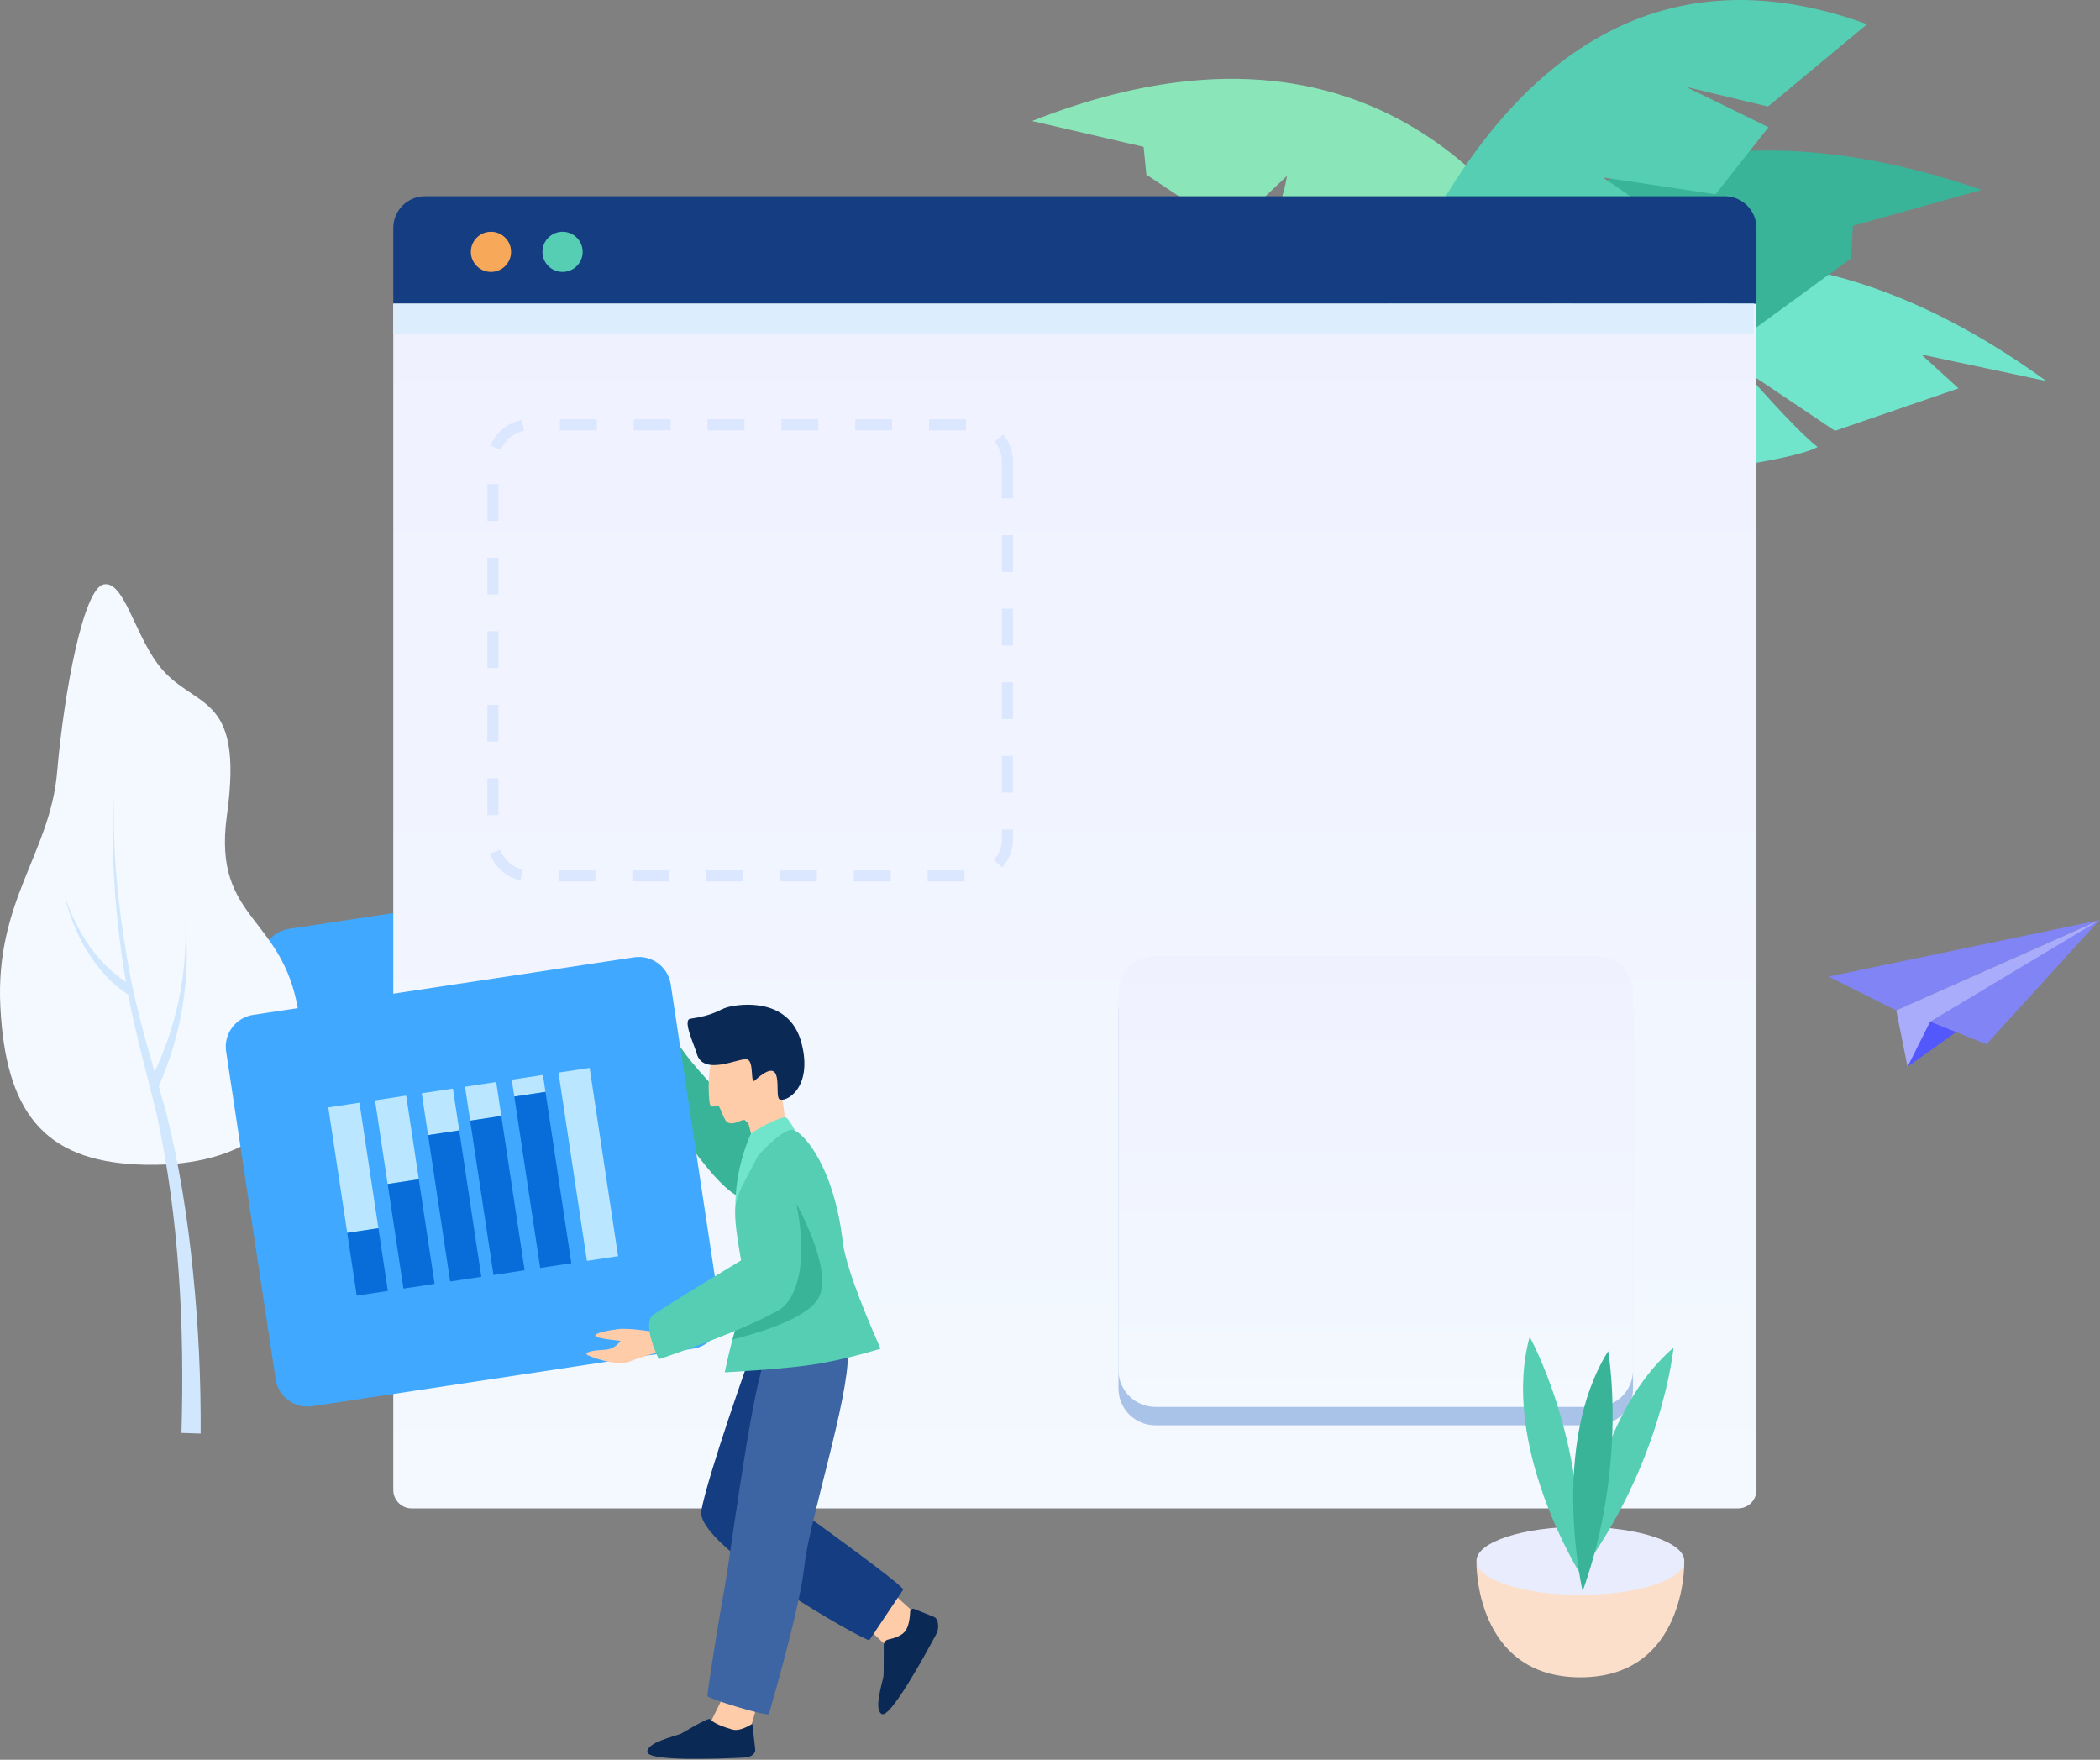 <?xml version="1.0" encoding="UTF-8"?>
<svg width="586px" height="491px" viewBox="0 0 586 491" version="1.1" xmlns="http://www.w3.org/2000/svg" xmlns:xlink="http://www.w3.org/1999/xlink">
    <rect x="0" y="0" width="586" height="491" fill="#808080" stroke="none"/>
    <defs>
        <linearGradient x1="50%" y1="0%" x2="50%" y2="100%" id="linearGradient-1">
            <stop stop-color="#F0F1FF" offset="0%"></stop>
            <stop stop-color="#F3F9FF" offset="100%"></stop>
        </linearGradient>
        <linearGradient x1="50%" y1="0%" x2="50%" y2="100%" id="linearGradient-2">
            <stop stop-color="#F0F1FF" offset="0%"></stop>
            <stop stop-color="#F3F9FF" offset="100%"></stop>
        </linearGradient>
    </defs>
    <g id="web组件设计" stroke="none" stroke-width="1" fill="none" fill-rule="evenodd">
        <g id="插画组件" transform="translate(-1957, -7058)">
            <g id="页面飞走了" transform="translate(1930, 6983)">
                <g id="柱状图" transform="translate(100, 318)" fill-rule="nonzero">
                    <path d="M130.42,109.296 L24.157,125.355 C19.241,126.098 14.653,122.714 13.911,117.798 L0.102,26.408 C-0.64,21.492 2.742,16.904 7.658,16.161 L113.921,0.102 C118.837,-0.64 123.425,2.743 124.167,7.659 L137.976,99.049 C138.718,103.965 135.336,108.553 130.42,109.296 Z" id="Path" fill="#40A9FF"></path>
                    <polygon id="Rectangle" fill="#BAE7FF" transform="translate(59.915, 43.224) rotate(-8.592) translate(-59.915, -43.224) " points="55.519 37.323 64.31 37.323 64.31 49.125 55.519 49.126"></polygon>
                    <polygon id="Rectangle" fill="#096DD9" transform="translate(63.882, 69.483) rotate(-8.592) translate(-63.882, -69.483) " points="59.486 48.828 68.278 48.828 68.277 90.137 59.486 90.137"></polygon>
                    <polygon id="Rectangle" fill="#BAE7FF" transform="translate(47.758, 51.03) rotate(-8.592) translate(-47.758, -51.03) " points="43.362 39.227 52.153 39.227 52.153 62.832 43.362 62.832"></polygon>
                    <polygon id="Rectangle" fill="#096DD9" transform="translate(51.724, 77.288) rotate(-8.592) translate(-51.724, -77.288) " points="47.329 62.535 56.12 62.534 56.12 92.041 47.329 92.042"></polygon>
                    <polygon id="Rectangle" fill="#BAE7FF" transform="translate(35.601, 58.835) rotate(-8.592) translate(-35.601, -58.835) " points="31.206 41.131 39.997 41.131 39.997 76.539 31.205 76.539"></polygon>
                    <polygon id="Rectangle" fill="#096DD9" transform="translate(39.568, 85.093) rotate(-8.592) translate(-39.568, -85.093) " points="35.173 76.241 43.964 76.241 43.964 93.945 35.172 93.945"></polygon>
                    <polygon id="Rectangle" fill="#BAE7FF" transform="translate(101.157, 57.881) rotate(-8.592) translate(-101.157, -57.881) " points="96.762 31.325 105.553 31.325 105.552 84.437 96.761 84.437"></polygon>
                    <polygon id="Rectangle" fill="#BAE7FF" transform="translate(84.508, 35.951) rotate(-8.592) translate(-84.508, -35.951) " points="80.112 33.566 88.904 33.566 88.904 38.336 80.112 38.336"></polygon>
                    <polygon id="Rectangle" fill="#096DD9" transform="translate(88.475, 62.21) rotate(-8.592) translate(-88.475, -62.21) " points="84.08 38.039 92.871 38.039 92.87 86.382 84.079 86.382"></polygon>
                    <polygon id="Rectangle" fill="#BAE7FF" transform="translate(71.829, 40.296) rotate(-8.592) translate(-71.829, -40.296) " points="67.433 35.51 76.225 35.51 76.224 45.083 67.433 45.083"></polygon>
                    <polygon id="Rectangle" fill="#096DD9" transform="translate(75.796, 66.555) rotate(-8.592) translate(-75.796, -66.555) " points="71.4 44.786 80.192 44.785 80.191 88.325 71.4 88.325"></polygon>
                </g>
                <rect id="矩形备份-4" fill-opacity="0" fill="#EFEFEF" x="0" y="0" width="640" height="640"></rect>
                <g id="编组-6" transform="translate(27, 75)" fill-rule="nonzero">
                    <g id="plant_6_" transform="translate(288, 0)">
                        <path d="M79,144 C79,144 155.069,13.538 283,106.307 L248.145,98.92 L258.528,108.361 L224.033,120.209 L198.194,102.858 C198.194,102.858 212.465,119.488 219.203,124.717 C211.916,128.883 174.764,132.973 174.764,132.973 L170.425,113.361 C170.425,113.361 169.232,130.196 172.167,137.587 L136.936,140.561 L131.911,127.753 L119.706,138.395 L79,144 Z" id="Path" fill="#71E5CB"></path>
                        <path d="M81,149 C81,149 114.553,1.275 265,52.977 L229.036,62.995 L228.559,72.065 L202.219,91.285 L182.751,74.512 C182.751,74.512 185.621,90.148 193.646,93.202 C187.923,99.342 169.383,110.334 169.383,110.334 L159.322,92.749 C159.322,92.749 156.912,104.493 161.949,110.739 L135.444,128.715 L126.775,117.873 L131.335,131.431 L81,149 Z" id="Path" fill="#39B499"></path>
                        <path d="M161,109 C161,109 126.457,-16.16 0,33.76 L31.121,40.977 L31.888,48.72 L55.154,64.176 L71.117,49.088 C71.117,49.088 69.289,62.578 62.554,65.494 C67.687,70.533 83.961,79.241 83.961,79.241 L91.856,63.811 C91.856,63.811 94.384,73.77 90.329,79.307 L113.686,93.692 L120.66,84.086 L117.305,95.862 L161,109 Z" id="Path" fill="#8AE6B9"></path>
                        <path d="M81,149 C81,149 111.889,-37.341 233,6.75 L205.359,29.723 L182.45,24.237 L205.49,35.497 L190.714,54.212 L159.291,49.514 L171.021,57.535 L157.944,82.833 L141.557,73.478 C141.557,73.478 142.39,85.549 148.943,90.295 L128.163,114.821 L116.862,106.563 L124.923,118.553 L81,149 Z" id="Path" fill="#55CEB3"></path>
                    </g>
                    <g id="plant_10_" transform="translate(42, 281.5) scale(-1, 1) translate(-42, -281.5) translate(0, 163)">
                        <path d="M45.516,161.916 C71.584,160.769 82.398,147.469 83.897,117.927 C85.396,88.385 70.008,75.073 68.066,52.507 C66.123,29.941 60.719,1.336 55.135,0.077 C49.551,-1.182 46.632,13.267 40.044,22.173 C30.2,35.479 15.764,28.944 20.681,64.506 C24.898,95.008 3.597,91.924 0.314,122.418 C-2.884,152.114 18.811,163.09 45.516,161.916 Z" id="Path" fill="#F3F9FF"></path>
                        <path d="M28.01,237 C27.907,221.828 28.633,206.819 30.147,191.81 C31.628,176.819 33.981,161.888 37.676,147.254 C38.343,144.847 39.032,142.469 39.717,140.085 C33.299,125.752 30.826,109.927 32.275,94.581 C31.745,108.919 34.801,123.272 40.859,136.07 C43.937,125.358 46.917,114.744 48.643,103.703 C51.186,88.974 52.618,73.986 52.128,59 C53.065,73.971 52.08,89.038 49.967,103.91 C49.669,106.285 49.225,108.644 48.818,111.007 C52.581,108.582 55.967,105.156 58.716,101.432 C61.86,97.01 64.303,92.049 66,86.822 C64.733,92.167 62.692,97.366 59.836,102.165 C56.851,106.896 53.285,111.277 48.25,114.508 C46.089,125.773 42.973,136.904 40.282,147.872 C33.966,177.007 32.486,207.156 33.366,236.812 L28.01,237 Z" id="Path" fill="#D0E7FE"></path>
                    </g>
                    <g id="窗口" transform="translate(109, 54)">
                        <g id="Group">
                            <path d="M381.138,30.711 L381.138,361.73 C381.138,364.569 378.833,366.87 375.99,366.87 L5.893,366.87 C3.05,366.87 0.744,364.569 0.744,361.73 L0.744,30.711 L381.138,30.711 Z" id="Path" fill="url(#linearGradient-1)"></path>
                            <path d="M381.138,9.612 L381.138,30.712 L0.744,30.712 L0.744,9.612 C0.744,4.721 4.716,0.756 9.615,0.756 L372.267,0.756 C377.167,0.755 381.138,4.721 381.138,9.612 Z" id="Path" fill="#143E81"></path>
                            <ellipse id="Oval" fill="#F7A959" cx="28.001" cy="16.268" rx="5.612" ry="5.603"></ellipse>
                            <ellipse id="Oval" fill="#55CEB3" cx="47.98" cy="16.268" rx="5.612" ry="5.603"></ellipse>
                            <rect id="Rectangle" fill="#DCEEFD" x="0.744" y="30.711" width="379.66" height="8.449"></rect>
                        </g>
                        <g id="Group" transform="translate(27, 63)">
                            <g transform="translate(176.026, 148.801)" id="Path">
                                <path d="M143.668,16.287 L143.668,121.62 C143.668,127.294 139.053,131.88 133.367,131.88 L10.383,131.88 C4.697,131.88 0.082,127.294 0.082,121.62 L0.082,16.287 C0.082,10.613 4.697,6.027 10.383,6.027 L133.367,6.027 C139.053,6.027 143.668,10.613 143.668,16.287 Z" fill="#A9C2E8"></path>
                                <path d="M143.668,11.157 L143.668,116.489 C143.668,122.163 139.053,126.75 133.367,126.75 L10.383,126.75 C4.697,126.75 0.082,122.163 0.082,116.489 L0.082,11.157 C0.082,5.483 4.697,0.897 10.383,0.897 L133.367,0.897 C139.053,0.897 143.668,5.483 143.668,11.157 Z" fill="url(#linearGradient-2)"></path>
                            </g>
                            <path d="M133.156,128.931 L122.855,128.931 L122.855,125.853 L133.156,125.853 L133.156,128.931 Z M112.554,128.931 L102.253,128.931 L102.253,125.853 L112.554,125.853 L112.554,128.931 Z M91.952,128.931 L81.651,128.931 L81.651,125.853 L91.952,125.853 L91.952,128.931 Z M71.35,128.931 L61.049,128.931 L61.049,125.853 L71.35,125.853 L71.35,128.931 Z M50.748,128.931 L40.447,128.931 L40.447,125.853 L50.748,125.853 L50.748,128.931 Z M30.146,128.931 L19.845,128.931 L19.845,125.853 L30.146,125.853 L30.146,128.931 Z M9.222,128.641 C5.271,127.751 2.087,124.953 0.706,121.155 L3.61,120.107 C4.617,122.871 7.027,124.992 9.903,125.64 L9.222,128.641 Z M143.629,125.033 L141.334,122.971 C142.785,121.368 143.585,119.295 143.585,117.132 L143.585,114.403 L146.676,114.403 L146.676,117.132 C146.676,120.059 145.593,122.865 143.629,125.033 Z M3.09,110.443 L8.10018719e-13,110.443 L8.10018719e-13,100.183 L3.09,100.183 L3.09,110.443 Z M146.676,104.142 L143.585,104.142 L143.585,93.882 L146.676,93.882 L146.676,104.142 Z M3.09,89.922 L8.10018719e-13,89.922 L8.10018719e-13,79.662 L3.09,79.662 L3.09,89.922 Z M146.676,83.622 L143.585,83.622 L143.585,73.361 L146.676,73.361 L146.676,83.622 Z M3.09,69.402 L8.10018719e-13,69.402 L8.10018719e-13,59.141 L3.09,59.141 L3.09,69.402 Z M146.676,63.101 L143.585,63.101 L143.585,52.841 L146.676,52.841 L146.676,63.101 Z M3.09,48.881 L8.10018719e-13,48.881 L8.10018719e-13,38.621 L3.09,38.621 L3.09,48.881 Z M146.676,42.58 L143.585,42.58 L143.585,32.32 L146.676,32.32 L146.676,42.58 Z M3.09,28.361 L8.10018719e-13,28.361 L8.10018719e-13,18.1 L3.09,18.1 L3.09,28.361 Z M146.676,22.06 L143.585,22.06 L143.585,11.799 C143.585,9.758 142.863,7.772 141.552,6.211 L143.924,4.236 C145.699,6.352 146.676,9.038 146.676,11.799 L146.676,22.06 Z M3.731,8.516 L0.868,7.358 C2.395,3.616 5.683,0.939 9.663,0.198 L10.231,3.224 C7.333,3.763 4.842,5.791 3.731,8.516 Z M133.548,3.078 L123.247,3.078 L123.247,1.42108547e-14 L133.548,1.42108547e-14 L133.548,3.078 Z M112.946,3.078 L102.645,3.078 L102.645,1.42108547e-14 L112.946,1.42108547e-14 L112.946,3.078 Z M92.344,3.078 L82.043,3.078 L82.043,1.42108547e-14 L92.344,1.42108547e-14 L92.344,3.078 Z M71.742,3.078 L61.441,3.078 L61.441,1.42108547e-14 L71.742,1.42108547e-14 L71.742,3.078 Z M51.14,3.078 L40.839,3.078 L40.839,1.42108547e-14 L51.14,1.42108547e-14 L51.14,3.078 Z M30.538,3.078 L20.237,3.078 L20.237,1.42108547e-14 L30.538,1.42108547e-14 L30.538,3.078 Z" id="Shape" fill="#DAE7FF"></path>
                        </g>
                    </g>
                    <g id="paperplane" transform="translate(548, 277) scale(-1, 1) translate(-548, -277) translate(510, 256)">
                        <polygon id="Path" fill="#8184F4" points="75.745 16.481 56.857 25.92 0.19 0.749"></polygon>
                        <polygon id="Path" fill="#A9ABFB" points="53.709 41.652 56.857 25.92 0.19 0.749"></polygon>
                        <polygon id="Path" fill="#5358FC" points="53.709 41.652 47.412 29.067 31.671 25.92"></polygon>
                        <polygon id="Path" fill="#8184F4" points="47.412 29.067 31.671 35.36 0.19 0.749"></polygon>
                    </g>
                    <g id="man" transform="translate(63, 267)">
                        <path d="M121.567,22.197 C121.567,22.197 120.464,20.723 120.281,19.431 C120.097,18.141 120.281,12.425 118.075,8.553 C115.869,4.681 105.386,5.35 105.38,6.341 C105.364,8.553 112.143,7.094 113.474,12.241 C113.829,13.612 112.578,14.94 111.985,14.639 C110.41,13.836 109.848,9.89 108.514,10.029 C107.504,10.133 106.814,16.528 109.434,19.156 C111.281,21.009 115.685,24.872 116.881,28.099 C118.077,31.326 122.686,24.285 121.567,22.197 Z" id="Path" fill="#FECCA9"></path>
                        <path d="M124.533,21.808 C124.203,21.329 123.549,21.207 123.07,21.535 L114.296,27.535 C113.754,27.905 113.611,28.644 113.976,29.191 C118.345,35.736 136.076,65.551 144.307,67.272 L152.983,53.983 C130.148,30.119 130.307,30.174 124.533,21.808 Z" id="Path" fill="#39B499"></path>
                        <path d="M139.034,205.915 L134.384,215.387 C134.384,215.387 134.541,217.108 139.566,217.538 C144.592,217.968 146.369,215.387 146.369,215.387 C146.369,215.387 148.464,208.358 148.403,207.867 C148.342,207.375 139.034,205.915 139.034,205.915 Z" id="Path" fill="#FECCA9"></path>
                        <path d="M135.137,212.675 C134.629,212.116 127.3,216.638 127.009,216.747 C124.452,217.705 117.625,219.21 117.628,221.788 C117.632,224.49 137.421,223.753 144.663,223.394 C146.132,223.321 147.739,222.692 147.758,221.218 L146.947,214.059 C146.951,213.755 143.864,216.291 141.3,215.554 C138.736,214.817 136.209,213.851 135.137,212.675 Z" id="Path" fill="#0A2A55"></path>
                        <path d="M180.867,188.927 L185.167,192.966 C185.167,192.966 187.736,194.286 190.693,190.188 C193.65,186.089 192.358,183.232 192.358,183.232 C192.358,183.232 187.18,178.391 186.728,178.19 C186.276,177.99 180.867,188.927 180.867,188.927 Z" id="Path" fill="#FECCA9"></path>
                        <path d="M184.867,190.445 C184.128,190.595 183.6,191.245 183.601,192 C183.604,194.646 183.605,200.269 183.549,200.574 C183.05,203.265 180.819,209.909 183.025,211.233 C185.336,212.622 194.9,195.234 198.324,188.824 C199.018,187.524 199.04,184.993 197.789,184.217 L192.267,181.989 C192.009,181.829 191.685,181.819 191.418,181.963 C191.151,182.107 190.98,182.382 190.971,182.687 C190.929,184.079 190.714,186.152 189.891,187.677 C188.976,189.37 186.425,190.13 184.867,190.445 Z" id="Path" fill="#0A2A55"></path>
                        <path d="M132.703,154.503 C130.907,164.408 179.156,191.398 179.593,190.622 L189.018,176.559 C189.365,175.943 178.132,167.423 155.319,151 L166.429,110.659 L146.571,110.659 C146.571,110.659 134.542,144.362 132.703,154.503 Z" id="Path" fill="#143E81"></path>
                        <path d="M173.59,110.659 C173.958,123.012 162.681,157.912 161.464,169.896 C160.415,180.238 153.46,204.807 151.564,211.22 C151.297,212.121 134.303,206.883 134.383,206.208 C135.251,198.933 138.18,181.378 139.238,175.771 C140.524,168.949 145.573,129.482 149.434,115.481 C153.295,101.48 173.59,110.659 173.59,110.659 Z" id="Path" fill="#3E65A3"></path>
                        <g id="柱状图">
                            <path d="M130.42,109.296 L24.157,125.355 C19.241,126.098 14.653,122.714 13.911,117.798 L0.102,26.408 C-0.64,21.492 2.742,16.904 7.658,16.161 L113.921,0.102 C118.837,-0.64 123.425,2.743 124.167,7.659 L137.976,99.049 C138.718,103.965 135.336,108.553 130.42,109.296 Z" id="Path" fill="#40A9FF"></path>
                            <polygon id="Rectangle" fill="#BAE7FF" transform="translate(59.915, 43.224) rotate(-8.592) translate(-59.915, -43.224) " points="55.519 37.323 64.31 37.323 64.31 49.125 55.519 49.126"></polygon>
                            <polygon id="Rectangle" fill="#096DD9" transform="translate(63.882, 69.483) rotate(-8.592) translate(-63.882, -69.483) " points="59.486 48.828 68.278 48.828 68.277 90.137 59.486 90.137"></polygon>
                            <polygon id="Rectangle" fill="#BAE7FF" transform="translate(47.758, 51.03) rotate(-8.592) translate(-47.758, -51.03) " points="43.362 39.227 52.153 39.227 52.153 62.832 43.362 62.832"></polygon>
                            <polygon id="Rectangle" fill="#096DD9" transform="translate(51.724, 77.288) rotate(-8.592) translate(-51.724, -77.288) " points="47.329 62.535 56.12 62.534 56.12 92.041 47.329 92.042"></polygon>
                            <polygon id="Rectangle" fill="#BAE7FF" transform="translate(35.601, 58.835) rotate(-8.592) translate(-35.601, -58.835) " points="31.206 41.131 39.997 41.131 39.997 76.539 31.205 76.539"></polygon>
                            <polygon id="Rectangle" fill="#096DD9" transform="translate(39.568, 85.093) rotate(-8.592) translate(-39.568, -85.093) " points="35.173 76.241 43.964 76.241 43.964 93.945 35.172 93.945"></polygon>
                            <polygon id="Rectangle" fill="#BAE7FF" transform="translate(101.157, 57.881) rotate(-8.592) translate(-101.157, -57.881) " points="96.762 31.325 105.553 31.325 105.552 84.437 96.761 84.437"></polygon>
                            <polygon id="Rectangle" fill="#BAE7FF" transform="translate(84.508, 35.951) rotate(-8.592) translate(-84.508, -35.951) " points="80.112 33.566 88.904 33.566 88.904 38.336 80.112 38.336"></polygon>
                            <polygon id="Rectangle" fill="#096DD9" transform="translate(88.475, 62.21) rotate(-8.592) translate(-88.475, -62.21) " points="84.08 38.039 92.871 38.039 92.87 86.382 84.079 86.382"></polygon>
                            <polygon id="Rectangle" fill="#BAE7FF" transform="translate(71.829, 40.296) rotate(-8.592) translate(-71.829, -40.296) " points="67.433 35.51 76.225 35.51 76.224 45.083 67.433 45.083"></polygon>
                            <polygon id="Rectangle" fill="#096DD9" transform="translate(75.796, 66.555) rotate(-8.592) translate(-75.796, -66.555) " points="71.4 44.786 80.192 44.785 80.191 88.325 71.4 88.325"></polygon>
                        </g>
                        <path d="M119.19,104.586 C119.19,104.586 112.482,103.436 109.4,103.855 C106.317,104.274 103,104.928 103.127,105.706 C103.254,106.483 110.16,107.109 110.16,107.109 C110.16,107.109 108.757,109.461 105.727,109.608 C102.699,109.756 100.751,110.12 100.626,110.753 C100.502,111.386 109.36,114.332 112.538,112.965 C115.716,111.597 122.218,109.887 122.218,109.887 L119.19,104.586 Z" id="Path" fill="#FECCA9"></path>
                        <path d="M147.074,51.373 C147.074,51.373 146.464,48.795 145.996,47.007 C145.046,43.378 142.477,47.6 139.921,46.102 C139.031,45.58 138.032,41.877 137.401,41.507 C136.744,41.123 135.325,42.799 135.001,40.608 C134.644,38.197 134.396,29.833 136.487,26.477 C138.746,22.849 148.646,19.955 151.502,24.259 C154.357,28.563 156.371,47.821 156.371,47.821 L147.074,51.373 Z" id="Path" fill="#FECCA9"></path>
                        <path d="M147.683,34.436 C146.249,35.735 147.538,29.202 145.503,28.583 C143.468,27.963 133.146,33.567 131.368,26.814 C130.809,24.691 127.387,17.578 129.61,17.254 C136.598,16.235 137.677,14.632 140.079,14 C143.582,13.078 157.297,11.18 160.655,24.018 C164.014,36.856 155.917,40.853 154.45,39.66 C152.983,38.468 156.371,26.569 147.683,34.436 Z" id="Path" fill="#0A2A55"></path>
                        <path d="M156.421,44.844 C155.421,44.092 146.754,48.604 146.387,49.62 C146.019,50.635 141.403,60.412 142.312,72.931 C144.028,72.439 159.158,49.316 158.913,48.64 C158.668,47.964 157.157,45.397 156.421,44.844 Z" id="Path" fill="#71E5CB"></path>
                        <path d="M139.238,115.919 C152.085,115.162 161.149,114.297 166.429,113.323 C171.708,112.349 177.137,111.013 182.714,109.314 C176.586,95.424 173.092,85.652 172.234,79.998 C169.844,58.61 161.202,48.837 158.261,48.284 C155.319,47.731 148.466,55.548 148.466,55.548 C145.843,61.094 142.403,65.725 142.177,70.425 C141.861,77.035 144.655,86.638 144.655,92.174 C144.655,94.743 144.1,97.359 143.378,99.994 C142.764,102.227 142.03,104.474 141.409,106.716 C140.698,109.29 139.975,112.357 139.238,115.919 Z" id="Path" fill="#55CEB3"></path>
                        <path d="M141.407,106.717 C148.186,105.06 162.435,100.939 165.491,94.994 C169.536,87.129 159.179,68.752 159.179,68.752 C162.305,83.317 160.834,99.358 149.251,100.108 C147.493,100.222 145.5,100.169 143.376,99.995 C142.762,102.227 142.028,104.475 141.407,106.717 Z" id="Path" fill="#39B499"></path>
                        <path d="M120.823,112.265 C136.51,106.916 147.623,102.368 154.164,98.621 C163.975,93.001 159.179,68.752 159.179,68.752 L143.467,71.54 L144.145,84.461 C144.145,84.461 119.264,99.449 118.748,100.299 C117.467,102.4 118.159,106.389 120.823,112.265 Z" id="Path" fill="#55CEB3"></path>
                    </g>
                    <g id="plant_3_" transform="translate(412, 373)">
                        <path d="M57.999,63 L0.001,63 C0.001,63 -0.517,95 29,95 C58.517,95 57.999,63 57.999,63 Z" id="Path" fill="#FBDFCB"></path>
                        <ellipse id="Oval" fill="#E8ECFC" cx="29" cy="62.5" rx="29" ry="9.5"></ellipse>
                        <path d="M28.891,66 C28.891,66 6.548,30.296 14.849,0 C14.849,0 30.444,27.793 28.891,66 Z" id="Path" fill="#55CEB3"></path>
                        <path d="M29,66 C29,66 30.953,23.804 55,3 C54.999,2.999 52.003,34.857 29,66 Z" id="Path" fill="#55CEB3"></path>
                        <path d="M29.632,71 C29.632,71 20.309,30.316 36.754,4 C36.754,4.001 42.406,35.129 29.632,71 Z" id="Path" fill="#39B499"></path>
                    </g>
                </g>
            </g>
        </g>
    </g>
</svg>